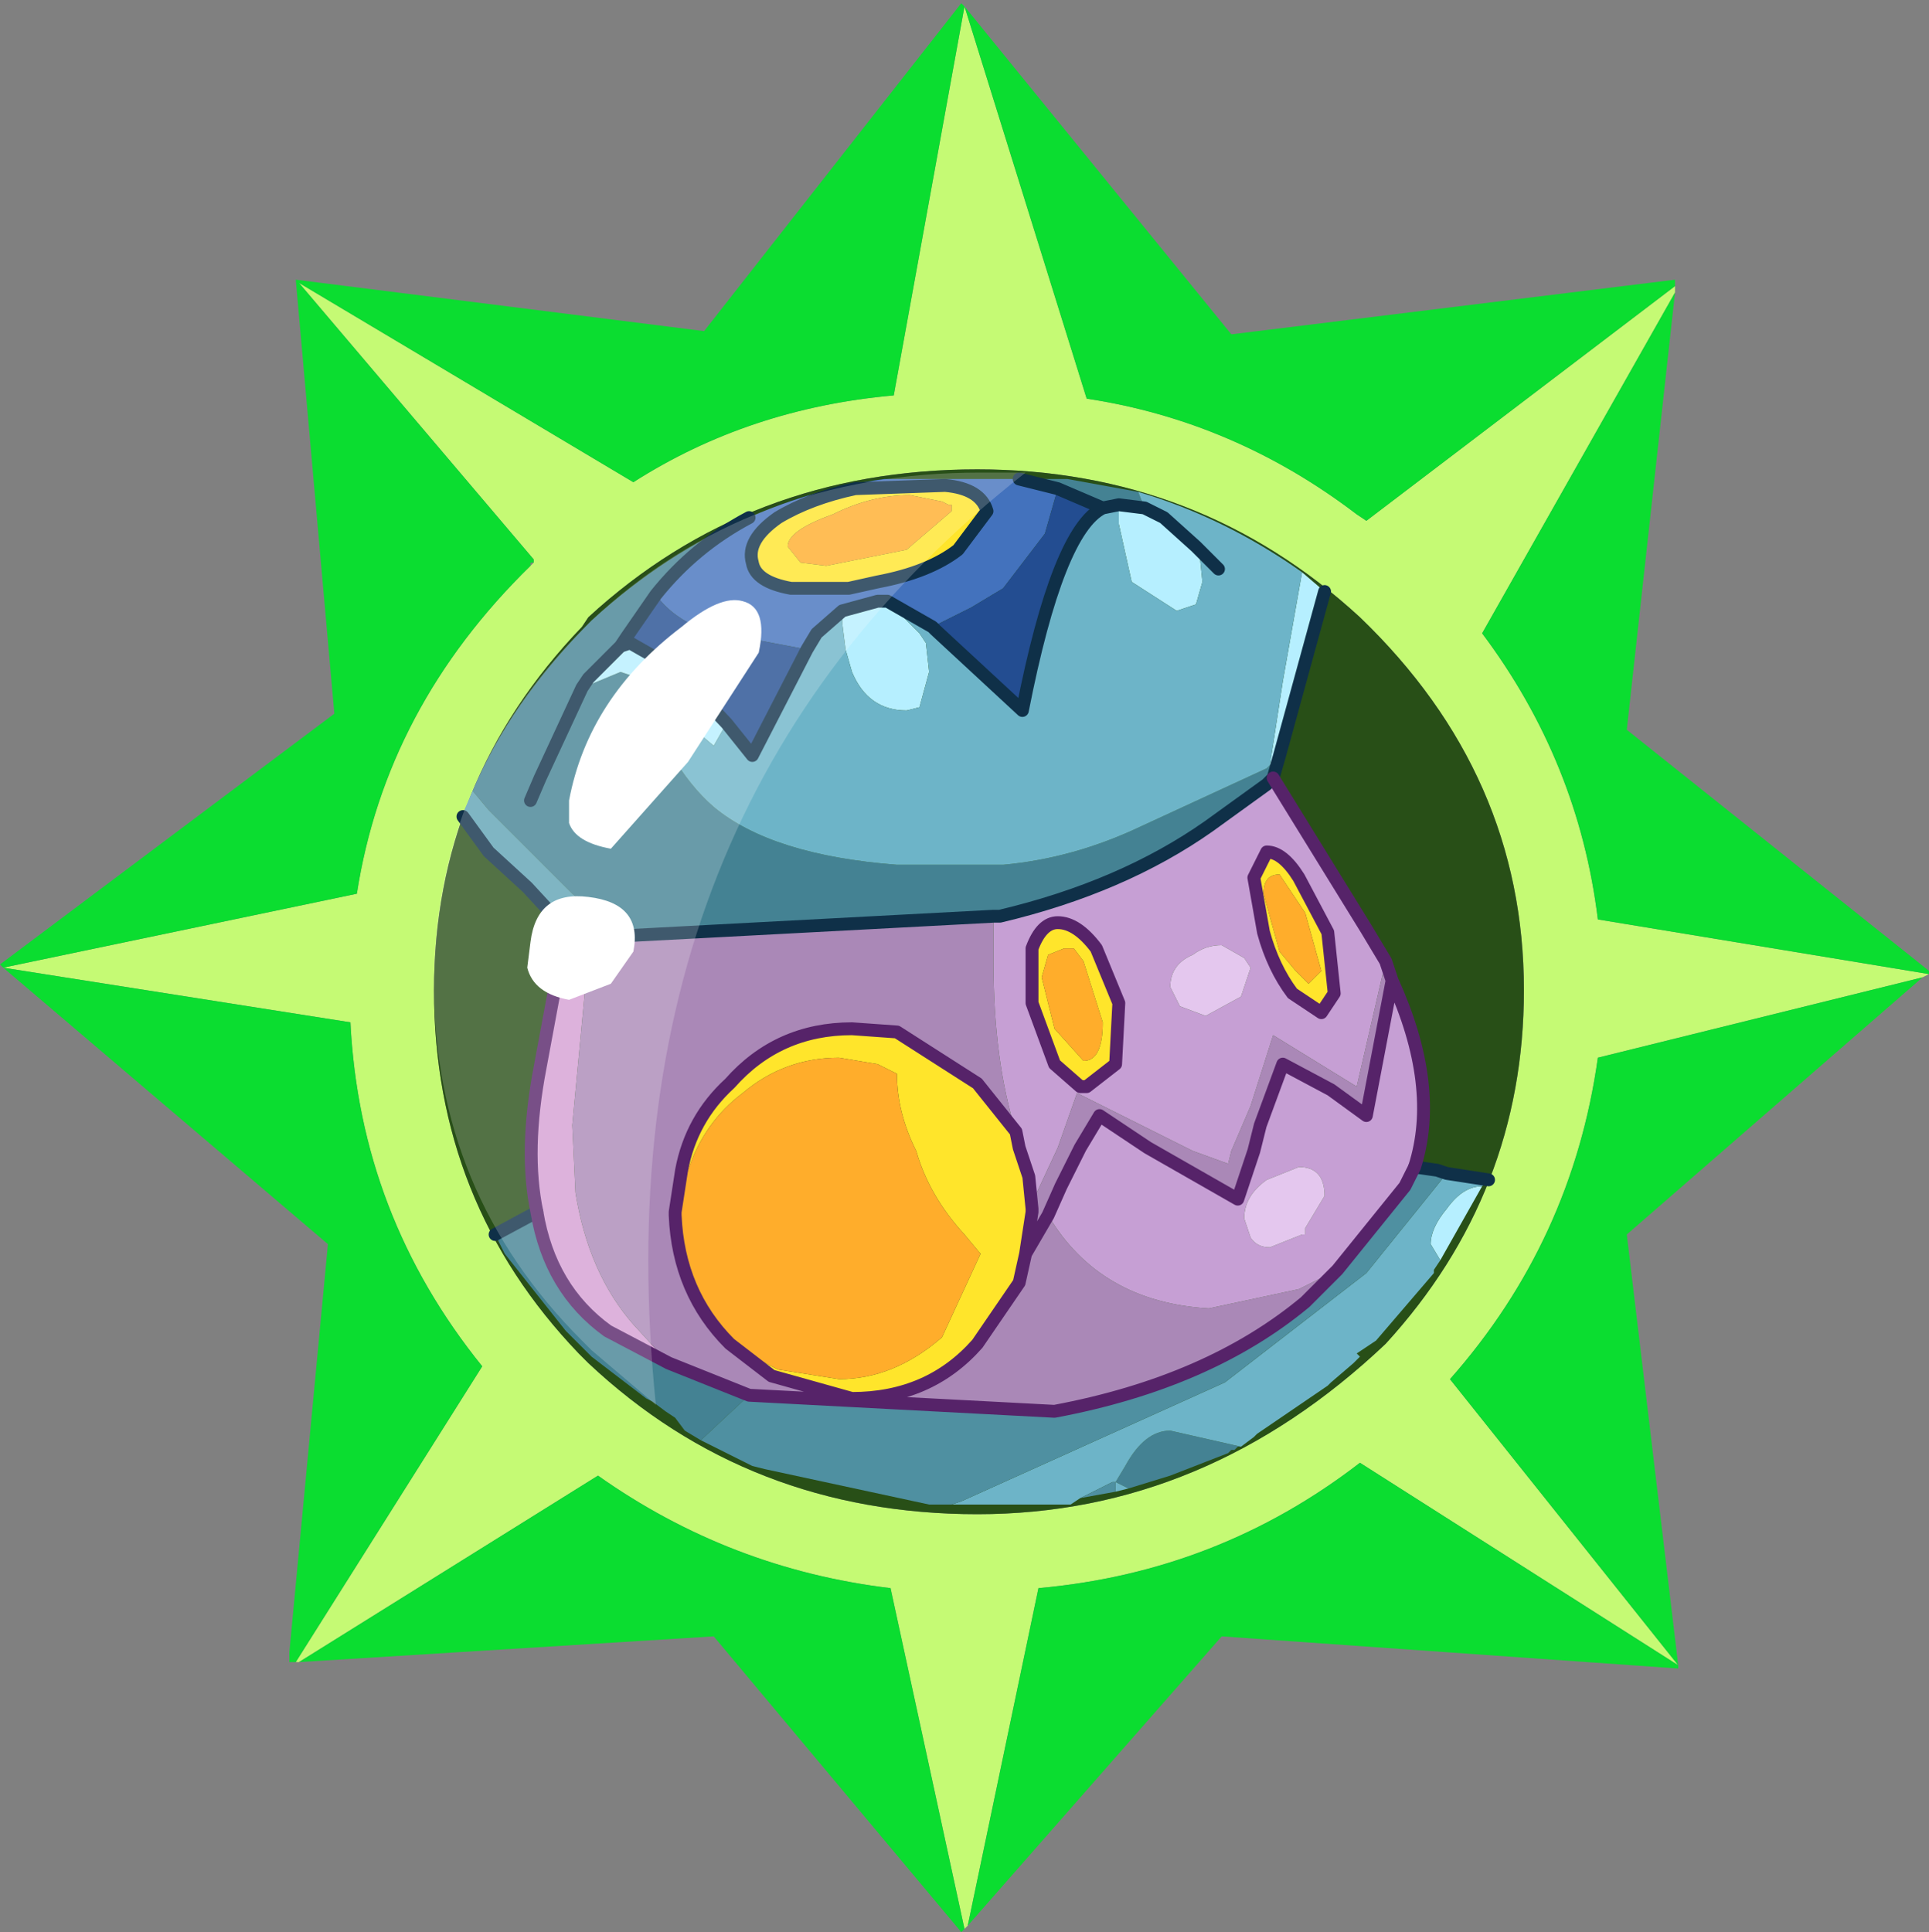 <?xml version="1.0" encoding="UTF-8" standalone="no"?>
<svg xmlns:ffdec="https://www.free-decompiler.com/flash" xmlns:xlink="http://www.w3.org/1999/xlink" ffdec:objectType="frame" height="30.05px" width="30.0px" xmlns="http://www.w3.org/2000/svg">
  <rect width="100%" height="100%" fill="#808080" stroke="none"/>
  <g transform="matrix(1.0, 0.0, 0.0, 1.0, 0.0, 0.0)">
    <use ffdec:characterId="1" height="30.0" transform="matrix(1.0, 0.0, 0.0, 1.0, 0.0, 0.0)" width="30.0" xlink:href="#shape0"/>
    <use ffdec:characterId="3" height="30.0" transform="matrix(1.0, 0.0, 0.0, 1.0, 0.0, 0.05)" width="30.0" xlink:href="#sprite0"/>
  </g>
  <defs>
    <g id="shape0" transform="matrix(1.0, 0.0, 0.0, 1.0, 0.0, 0.0)">
      <path d="M0.0 0.0 L30.0 0.0 30.0 30.0 0.0 30.0 0.0 0.0" fill="#33cc66" fill-opacity="0.0" fill-rule="evenodd" stroke="none"/>
    </g>
    <g id="sprite0" transform="matrix(1.0, 0.0, 0.0, 1.0, 0.0, 0.0)">
      <use ffdec:characterId="2" height="30.0" transform="matrix(1.0, 0.0, 0.0, 1.0, 0.0, 0.0)" width="30.0" xlink:href="#shape1"/>
    </g>
    <g id="shape1" transform="matrix(1.0, 0.0, 0.0, 1.0, 0.0, 0.0)">
      <path d="M15.0 0.05 L16.9 6.15 Q19.2 6.5 21.1 7.95 L21.25 8.05 26.05 4.4 26.05 4.5 23.05 9.8 Q24.55 11.8 24.85 14.25 L30.0 15.1 29.9 15.15 24.85 16.4 Q24.45 19.25 22.55 21.4 L26.1 25.85 21.15 22.7 Q18.95 24.4 16.15 24.65 L15.05 29.9 15.0 29.95 13.85 24.65 Q11.35 24.35 9.3 22.9 L4.65 25.8 4.6 25.8 7.5 21.2 Q5.6 18.85 5.45 15.85 L0.05 15.0 5.55 13.85 Q6.0 10.95 8.25 8.75 L8.3 8.7 8.3 8.65 4.65 4.35 9.85 7.45 Q11.65 6.3 13.9 6.1 L15.0 0.05 M23.7 15.35 Q23.7 12.0 21.15 9.55 18.65 7.25 15.2 7.25 11.65 7.25 9.15 9.55 L9.05 9.7 Q6.75 12.1 6.75 15.35 6.75 18.65 9.0 21.0 L9.15 21.15 Q11.65 23.5 15.2 23.5 18.75 23.5 21.55 20.85 23.7 18.5 23.7 15.35" fill="#c5fa74" fill-rule="evenodd" stroke="none"/>
      <path d="M15.0 0.05 L19.15 5.15 26.05 4.3 26.05 4.4 21.25 8.05 21.1 7.95 Q19.2 6.5 16.9 6.15 L15.0 0.05 13.9 6.1 Q11.65 6.3 9.85 7.45 L4.65 4.35 8.3 8.65 8.3 8.7 8.25 8.7 8.25 8.75 Q6.0 10.95 5.55 13.85 L0.05 15.0 5.45 15.85 Q5.6 18.85 7.5 21.2 L4.6 25.8 4.5 25.8 4.5 25.65 5.1 19.3 0.05 15.0 0.0 14.95 5.2 11.05 4.6 4.3 10.95 5.1 14.95 0.0 15.0 0.05 M26.05 4.5 L25.3 11.3 30.0 15.05 30.0 15.1 24.85 14.25 Q24.55 11.8 23.05 9.8 L26.05 4.5 M29.9 15.15 L25.3 19.15 26.1 25.85 26.1 25.9 19.0 25.4 15.05 29.9 16.15 24.65 Q18.95 24.4 21.15 22.7 L26.1 25.85 22.55 21.4 Q24.45 19.25 24.85 16.4 L29.9 15.15 M15.0 29.95 L14.95 30.0 11.1 25.4 4.65 25.8 9.3 22.9 Q11.35 24.35 13.85 24.65 L15.0 29.95" fill="#0bdd30" fill-rule="evenodd" stroke="none"/>
      <path d="M23.7 15.35 Q23.7 18.5 21.55 20.85 18.75 23.5 15.2 23.5 11.65 23.5 9.15 21.15 L9.0 21.0 Q6.75 18.65 6.75 15.35 6.75 12.1 9.05 9.7 L9.15 9.55 Q11.65 7.25 15.2 7.25 18.65 7.25 21.15 9.55 23.7 12.0 23.7 15.35" fill="#284f17" fill-rule="evenodd" stroke="none"/>
      <path d="M16.45 7.55 L16.25 8.25 15.6 9.1 15.1 9.4 14.5 9.7 13.8 9.3 13.65 9.3 13.1 9.45 12.7 9.8 12.55 10.05 10.95 9.75 Q10.45 9.55 10.2 9.2 10.8 8.45 11.65 8.0 12.65 7.55 13.75 7.4 L15.85 7.4 16.45 7.55 M14.7 7.5 L13.3 7.55 Q12.6 7.7 12.1 8.0 11.6 8.35 11.7 8.7 11.75 9.0 12.3 9.1 L13.2 9.1 13.65 9.0 Q14.45 8.85 14.9 8.5 L15.35 7.9 Q15.25 7.55 14.7 7.5" fill="#4372bd" fill-rule="evenodd" stroke="none"/>
      <path d="M14.5 9.7 L15.1 9.4 15.6 9.1 16.25 8.25 16.45 7.55 17.15 7.85 Q16.45 8.2 15.9 11.0 L14.55 9.75 14.5 9.7 M10.2 9.2 Q10.45 9.55 10.95 9.75 L12.55 10.05 11.7 11.7 11.3 11.2 10.5 10.35 9.8 9.95 9.65 10.0 9.75 9.85 10.2 9.2" fill="#234d91" fill-rule="evenodd" stroke="none"/>
      <path d="M16.45 7.55 L15.85 7.4 16.6 7.4 17.7 7.6 17.8 7.85 17.4 7.8 17.15 7.85 16.45 7.55 M11.65 8.0 Q10.8 8.45 10.2 9.2 L9.75 9.85 9.65 10.0 9.15 10.5 9.05 10.65 9.65 10.4 9.95 10.5 Q10.35 11.85 11.1 12.5 12.0 13.25 13.95 13.4 L15.6 13.4 Q16.7 13.3 17.75 12.8 L19.7 11.9 19.75 11.85 19.9 11.7 19.8 12.05 19.7 12.15 18.8 12.8 Q17.45 13.75 15.55 14.2 L15.45 14.2 9.8 14.5 9.25 14.15 8.9 13.85 8.8 13.75 7.6 12.55 7.35 12.25 Q7.95 10.85 9.2 9.6 10.35 8.55 11.65 8.0 M19.3 22.45 L19.25 22.45 19.2 22.5 19.15 22.5 19.1 22.55 18.2 22.9 17.55 23.1 17.35 23.0 17.5 22.75 Q17.8 22.2 18.2 22.2 L19.3 22.45 M10.9 22.35 L10.65 22.2 10.5 22.0 10.35 21.9 10.15 21.75 10.05 21.7 9.2 21.05 8.9 20.75 8.8 20.65 7.85 19.45 7.75 19.25 7.75 19.2 7.7 19.15 8.35 18.8 Q8.55 20.0 9.45 20.65 L10.4 21.15 11.65 21.65 10.9 22.35 M8.25 12.4 L8.4 12.05 9.05 10.65 8.4 12.05 8.25 12.4" fill="#448293" fill-rule="evenodd" stroke="none"/>
      <path d="M13.1 9.45 L13.65 9.3 13.8 9.3 14.3 9.8 14.4 9.95 14.45 10.4 14.3 10.95 14.1 11.0 Q13.5 11.0 13.25 10.4 L13.15 10.05 13.1 9.65 13.1 9.45 M18.65 8.5 L18.7 9.0 18.6 9.35 18.3 9.45 17.6 9.0 17.4 8.1 17.4 7.8 17.8 7.85 18.1 8.0 18.6 8.45 18.65 8.5 M20.25 8.85 L20.6 9.15 19.9 11.7 19.75 11.85 19.95 10.55 20.25 8.85 M23.05 18.4 L22.4 19.55 22.25 19.3 Q22.25 19.05 22.5 18.75 22.75 18.4 23.05 18.4 M11.3 11.2 L11.1 11.55 10.45 11.0 9.95 10.5 9.65 10.4 9.05 10.65 9.15 10.5 9.65 10.0 9.8 9.95 10.5 10.35 11.3 11.2" fill="#b6efff" fill-rule="evenodd" stroke="none"/>
      <path d="M12.55 10.05 L12.7 9.8 13.1 9.45 13.1 9.65 13.15 10.05 13.25 10.4 Q13.5 11.0 14.1 11.0 L14.3 10.95 14.45 10.4 14.4 9.95 14.3 9.8 13.8 9.3 14.5 9.7 14.55 9.75 15.9 11.0 Q16.45 8.2 17.15 7.85 L17.4 7.8 17.4 8.1 17.6 9.0 18.3 9.45 18.6 9.35 18.7 9.0 18.65 8.5 18.6 8.45 18.1 8.0 17.8 7.85 17.7 7.6 Q19.05 8.0 20.25 8.85 L19.95 10.55 19.75 11.85 19.7 11.9 17.75 12.8 Q16.7 13.3 15.6 13.4 L13.95 13.4 Q12.0 13.25 11.1 12.5 10.35 11.85 9.95 10.5 L10.45 11.0 11.1 11.55 11.3 11.2 11.7 11.7 12.55 10.05 M22.5 18.2 L23.15 18.3 23.05 18.4 Q22.75 18.4 22.5 18.75 22.25 19.05 22.25 19.3 L22.4 19.55 22.3 19.7 22.3 19.75 21.4 20.8 21.1 21.0 21.15 21.05 21.1 21.1 21.05 21.15 20.7 21.45 20.65 21.5 19.55 22.25 19.5 22.3 19.3 22.45 18.2 22.2 Q17.8 22.2 17.5 22.75 L17.35 23.0 17.3 23.0 16.8 23.25 16.65 23.35 14.8 23.35 14.95 23.3 19.05 21.45 21.25 19.75 22.5 18.2 M17.55 23.1 L17.35 23.15 17.35 23.0 17.55 23.1 M18.95 8.8 L18.65 8.5 18.95 8.8" fill="#6db4c8" fill-rule="evenodd" stroke="none"/>
      <path d="M12.95 7.95 Q12.25 8.2 12.25 8.45 L12.45 8.7 12.85 8.75 14.1 8.5 14.8 7.9 14.8 7.8 14.75 7.8 14.65 7.75 14.15 7.65 Q13.55 7.65 12.95 7.95 M14.7 7.5 Q15.25 7.55 15.35 7.9 L14.9 8.5 Q14.45 8.85 13.65 9.0 L13.2 9.1 12.3 9.1 Q11.75 9.0 11.7 8.7 11.6 8.35 12.1 8.0 12.6 7.7 13.3 7.55 L14.7 7.5 M15.95 19.45 L15.85 19.9 15.2 20.85 Q14.45 21.7 13.25 21.7 L12.0 21.35 11.35 20.85 12.0 21.2 12.1 21.25 13.05 21.4 Q13.9 21.4 14.65 20.75 L15.25 19.45 15.0 19.15 Q14.45 18.55 14.25 17.85 13.95 17.25 13.95 16.65 L13.65 16.5 13.05 16.4 Q12.2 16.4 11.55 16.95 10.95 17.4 10.7 18.15 L10.5 18.85 10.5 18.8 10.6 18.15 Q10.75 17.35 11.35 16.8 12.1 15.95 13.25 15.95 L13.95 16.0 15.2 16.8 15.8 17.55 15.85 17.8 16.0 18.25 16.05 18.75 16.05 18.8 15.95 19.45 M16.85 14.9 L16.7 14.7 16.55 14.7 16.3 14.8 16.2 15.15 16.4 15.95 16.85 16.45 Q17.15 16.45 17.15 15.85 L16.85 14.9 M19.65 14.45 L19.5 13.6 19.7 13.2 Q19.95 13.2 20.2 13.6 L20.65 14.45 20.75 15.4 20.55 15.7 20.1 15.4 Q19.8 15.0 19.65 14.45 M16.45 14.3 Q16.75 14.3 17.05 14.7 L17.4 15.55 17.35 16.5 16.9 16.85 16.8 16.85 16.4 16.5 16.05 15.55 16.05 14.7 Q16.2 14.3 16.45 14.3 M20.55 15.05 L20.3 14.15 19.9 13.55 Q19.65 13.55 19.65 13.85 L19.9 14.75 20.15 15.05 20.35 15.25 20.55 15.05" fill="#ffe52b" fill-rule="evenodd" stroke="none"/>
      <path d="M12.95 7.95 Q13.55 7.65 14.15 7.65 L14.65 7.75 14.75 7.8 14.8 7.8 14.8 7.9 14.1 8.5 12.85 8.75 12.45 8.7 12.25 8.45 Q12.25 8.2 12.95 7.95 M11.35 20.85 Q10.55 20.05 10.5 18.85 L10.7 18.15 Q10.95 17.4 11.55 16.95 12.2 16.4 13.05 16.4 L13.65 16.5 13.95 16.65 Q13.95 17.25 14.25 17.85 14.45 18.55 15.0 19.15 L15.25 19.45 14.65 20.75 Q13.9 21.4 13.05 21.4 L12.1 21.25 12.0 21.2 11.35 20.85 M16.85 14.9 L17.15 15.85 Q17.15 16.45 16.85 16.45 L16.4 15.95 16.2 15.15 16.3 14.8 16.55 14.7 16.7 14.7 16.85 14.9 M20.55 15.05 L20.35 15.25 20.15 15.05 19.9 14.75 19.65 13.85 Q19.65 13.55 19.9 13.55 L20.3 14.15 20.55 15.05" fill="#ffad2b" fill-rule="evenodd" stroke="none"/>
      <path d="M8.8 14.4 L8.2 13.75 7.6 13.2 7.2 12.65 7.2 12.6 7.35 12.25 7.6 12.55 8.8 13.75 8.9 13.85 9.25 14.15 9.8 14.5 9.15 14.45 8.85 14.45 8.8 14.4" fill="#5fa2b4" fill-rule="evenodd" stroke="none"/>
      <path d="M8.35 18.8 Q8.15 17.85 8.4 16.55 L8.8 14.4 8.85 14.45 9.15 14.45 9.15 14.8 8.9 17.45 8.95 18.5 Q9.15 19.75 9.85 20.55 L10.4 21.15 9.45 20.65 Q8.55 20.0 8.35 18.8" fill="#d49fd3" fill-rule="evenodd" stroke="none"/>
      <path d="M21.55 14.9 L21.65 15.2 21.25 17.3 20.7 16.9 19.95 16.5 19.6 17.45 19.5 17.85 19.25 18.6 17.85 17.8 17.1 17.3 16.8 17.8 16.5 18.4 16.3 18.85 Q17.1 20.2 18.8 20.3 L20.2 20.0 20.8 19.7 20.3 20.2 Q18.8 21.45 16.4 21.9 L11.65 21.65 10.4 21.15 9.85 20.55 Q9.15 19.75 8.95 18.5 L8.9 17.45 9.15 14.8 9.15 14.45 9.8 14.5 15.45 14.2 15.45 14.9 Q15.45 16.45 15.8 17.55 L15.2 16.8 13.95 16.0 13.25 15.95 Q12.1 15.95 11.35 16.8 10.75 17.35 10.6 18.15 L10.5 18.8 10.5 18.85 Q10.55 20.05 11.35 20.85 L12.0 21.35 13.25 21.7 Q14.45 21.7 15.2 20.85 L15.85 19.9 15.95 19.45 16.3 18.85 15.95 19.45 16.05 18.8 16.05 18.75 16.1 18.55 16.45 17.8 16.75 16.95 18.55 17.85 19.1 18.05 19.15 17.85 19.45 17.15 19.8 16.05 21.1 16.85 21.55 14.9" fill="#aa88b7" fill-rule="evenodd" stroke="none"/>
      <path d="M19.8 12.05 L21.25 14.4 21.55 14.9 21.1 16.85 19.8 16.05 19.45 17.15 19.15 17.85 19.1 18.05 18.55 17.85 16.75 16.95 16.45 17.8 16.1 18.55 16.05 18.75 16.0 18.25 15.85 17.8 15.8 17.55 Q15.45 16.45 15.45 14.9 L15.45 14.2 15.55 14.2 Q17.45 13.75 18.8 12.8 L19.7 12.15 19.8 12.05 M21.65 15.2 Q22.4 16.85 22.0 18.1 L21.85 18.4 20.8 19.7 20.2 20.0 18.8 20.3 Q17.1 20.2 16.3 18.85 L16.5 18.4 16.8 17.8 17.1 17.3 17.85 17.8 19.25 18.6 19.5 17.85 19.6 17.45 19.95 16.5 20.7 16.9 21.25 17.3 21.65 15.2 M16.45 14.3 Q16.2 14.3 16.05 14.7 L16.05 15.55 16.4 16.5 16.8 16.85 16.9 16.85 17.35 16.5 17.4 15.55 17.05 14.7 Q16.75 14.3 16.45 14.3 M19.65 14.45 Q19.8 15.0 20.1 15.4 L20.55 15.7 20.75 15.4 20.65 14.45 20.2 13.6 Q19.95 13.2 19.7 13.2 L19.5 13.6 19.65 14.45 M19.35 14.85 L19.0 14.65 Q18.75 14.65 18.55 14.8 18.2 14.95 18.2 15.3 L18.35 15.6 18.75 15.75 19.3 15.45 19.45 15.0 19.35 14.85 M20.3 19.05 L20.6 18.55 Q20.6 18.1 20.2 18.1 L19.7 18.3 Q19.35 18.55 19.35 18.9 L19.45 19.2 Q19.55 19.35 19.75 19.35 L20.25 19.15 20.3 19.15 20.3 19.05" fill="#c69fd4" fill-rule="evenodd" stroke="none"/>
      <path d="M19.35 14.85 L19.45 15.0 19.3 15.45 18.75 15.75 18.35 15.6 18.2 15.3 Q18.2 14.95 18.55 14.8 18.75 14.65 19.0 14.65 L19.35 14.85 M20.3 19.05 L20.3 19.15 20.25 19.15 19.75 19.35 Q19.55 19.35 19.45 19.2 L19.35 18.9 Q19.35 18.55 19.7 18.3 L20.2 18.1 Q20.6 18.1 20.6 18.55 L20.3 19.05" fill="#e4c7ee" fill-rule="evenodd" stroke="none"/>
      <path d="M22.0 18.1 L22.35 18.15 22.5 18.2 21.25 19.75 19.05 21.45 14.95 23.3 14.8 23.35 14.45 23.35 11.9 22.8 11.7 22.75 10.9 22.35 11.65 21.65 16.4 21.9 Q18.8 21.45 20.3 20.2 L20.8 19.7 21.85 18.4 22.0 18.1 M17.35 23.15 L16.8 23.25 17.3 23.0 17.35 23.0 17.35 23.15" fill="#4f90a1" fill-rule="evenodd" stroke="none"/>
      <path d="M16.45 7.55 L15.85 7.4 M11.65 8.0 Q10.8 8.45 10.2 9.2 L9.75 9.85 9.65 10.0 9.15 10.5 9.05 10.65 8.4 12.05 8.25 12.4 M12.55 10.05 L12.7 9.8 13.1 9.45 13.65 9.3 13.8 9.3 14.5 9.7 14.55 9.75 15.9 11.0 Q16.45 8.2 17.15 7.85 L16.45 7.55 M18.65 8.5 L18.6 8.45 18.1 8.0 17.8 7.85 17.4 7.8 17.15 7.85 M20.6 9.15 L19.9 11.7 19.8 12.05 19.7 12.15 18.8 12.8 Q17.45 13.75 15.55 14.2 L15.45 14.2 9.8 14.5 9.15 14.45 8.85 14.45 8.8 14.4 8.2 13.75 7.6 13.2 7.2 12.65 M22.0 18.1 L22.35 18.15 22.5 18.2 23.15 18.3 M7.7 19.15 L8.35 18.8 M14.7 7.5 L13.3 7.55 Q12.6 7.7 12.1 8.0 11.6 8.35 11.7 8.7 11.75 9.0 12.3 9.1 L13.2 9.1 13.65 9.0 Q14.45 8.85 14.9 8.5 L15.35 7.9 Q15.25 7.55 14.7 7.5 M11.3 11.2 L11.7 11.7 12.55 10.05 M11.3 11.2 L10.5 10.35 9.8 9.95 9.65 10.0 M18.65 8.5 L18.95 8.8" fill="none" stroke="#0f3048" stroke-linecap="round" stroke-linejoin="round" stroke-width="0.2"/>
      <path d="M19.8 12.05 L21.25 14.4 21.55 14.9 21.65 15.2 Q22.4 16.85 22.0 18.1 L21.85 18.4 20.8 19.7 20.3 20.2 Q18.8 21.45 16.4 21.9 L11.65 21.65 10.4 21.15 9.45 20.65 Q8.55 20.0 8.35 18.8 8.15 17.85 8.4 16.55 L8.8 14.4 M16.3 18.85 L15.95 19.45 15.85 19.9 15.2 20.85 Q14.45 21.7 13.25 21.7 L12.0 21.35 11.35 20.85 Q10.55 20.05 10.5 18.85 L10.5 18.8 10.6 18.15 Q10.75 17.35 11.35 16.8 12.1 15.95 13.25 15.95 L13.95 16.0 15.2 16.8 15.8 17.55 15.85 17.8 16.0 18.25 16.05 18.75 16.05 18.8 15.95 19.45 M16.45 14.3 Q16.2 14.3 16.05 14.7 L16.05 15.55 16.4 16.5 16.8 16.85 16.9 16.85 17.35 16.5 17.4 15.55 17.05 14.7 Q16.75 14.3 16.45 14.3 M19.65 14.45 Q19.8 15.0 20.1 15.4 L20.55 15.7 20.75 15.4 20.65 14.45 20.2 13.6 Q19.95 13.2 19.7 13.2 L19.5 13.6 19.65 14.45 M21.65 15.2 L21.25 17.3 20.7 16.9 19.95 16.5 19.6 17.45 19.5 17.85 19.25 18.6 17.85 17.8 17.1 17.3 16.8 17.8 16.5 18.4 16.3 18.85" fill="none" stroke="#562369" stroke-linecap="round" stroke-linejoin="round" stroke-width="0.2"/>
      <path d="M6.75 15.25 Q6.75 12.05 9.1 9.7 L9.2 9.6 Q11.65 7.3 15.25 7.3 L15.95 7.3 Q9.25 12.55 10.2 21.8 L9.2 20.95 9.05 20.8 Q6.75 18.5 6.75 15.25" fill="#ffffff" fill-opacity="0.2" fill-rule="evenodd" stroke="none"/>
      <path d="M11.55 9.3 Q11.95 9.4 11.8 10.1 L10.7 11.8 9.5 13.15 Q8.95 13.05 8.85 12.75 L8.85 12.4 Q9.15 10.8 10.6 9.7 11.2 9.2 11.55 9.3 M9.85 14.75 L9.5 15.25 8.85 15.5 Q8.3 15.4 8.2 15.0 L8.25 14.6 Q8.35 13.8 9.15 13.9 10.0 14.0 9.85 14.75" fill="#ffffff" fill-rule="evenodd" stroke="none"/>
    </g>
  </defs>
</svg>
